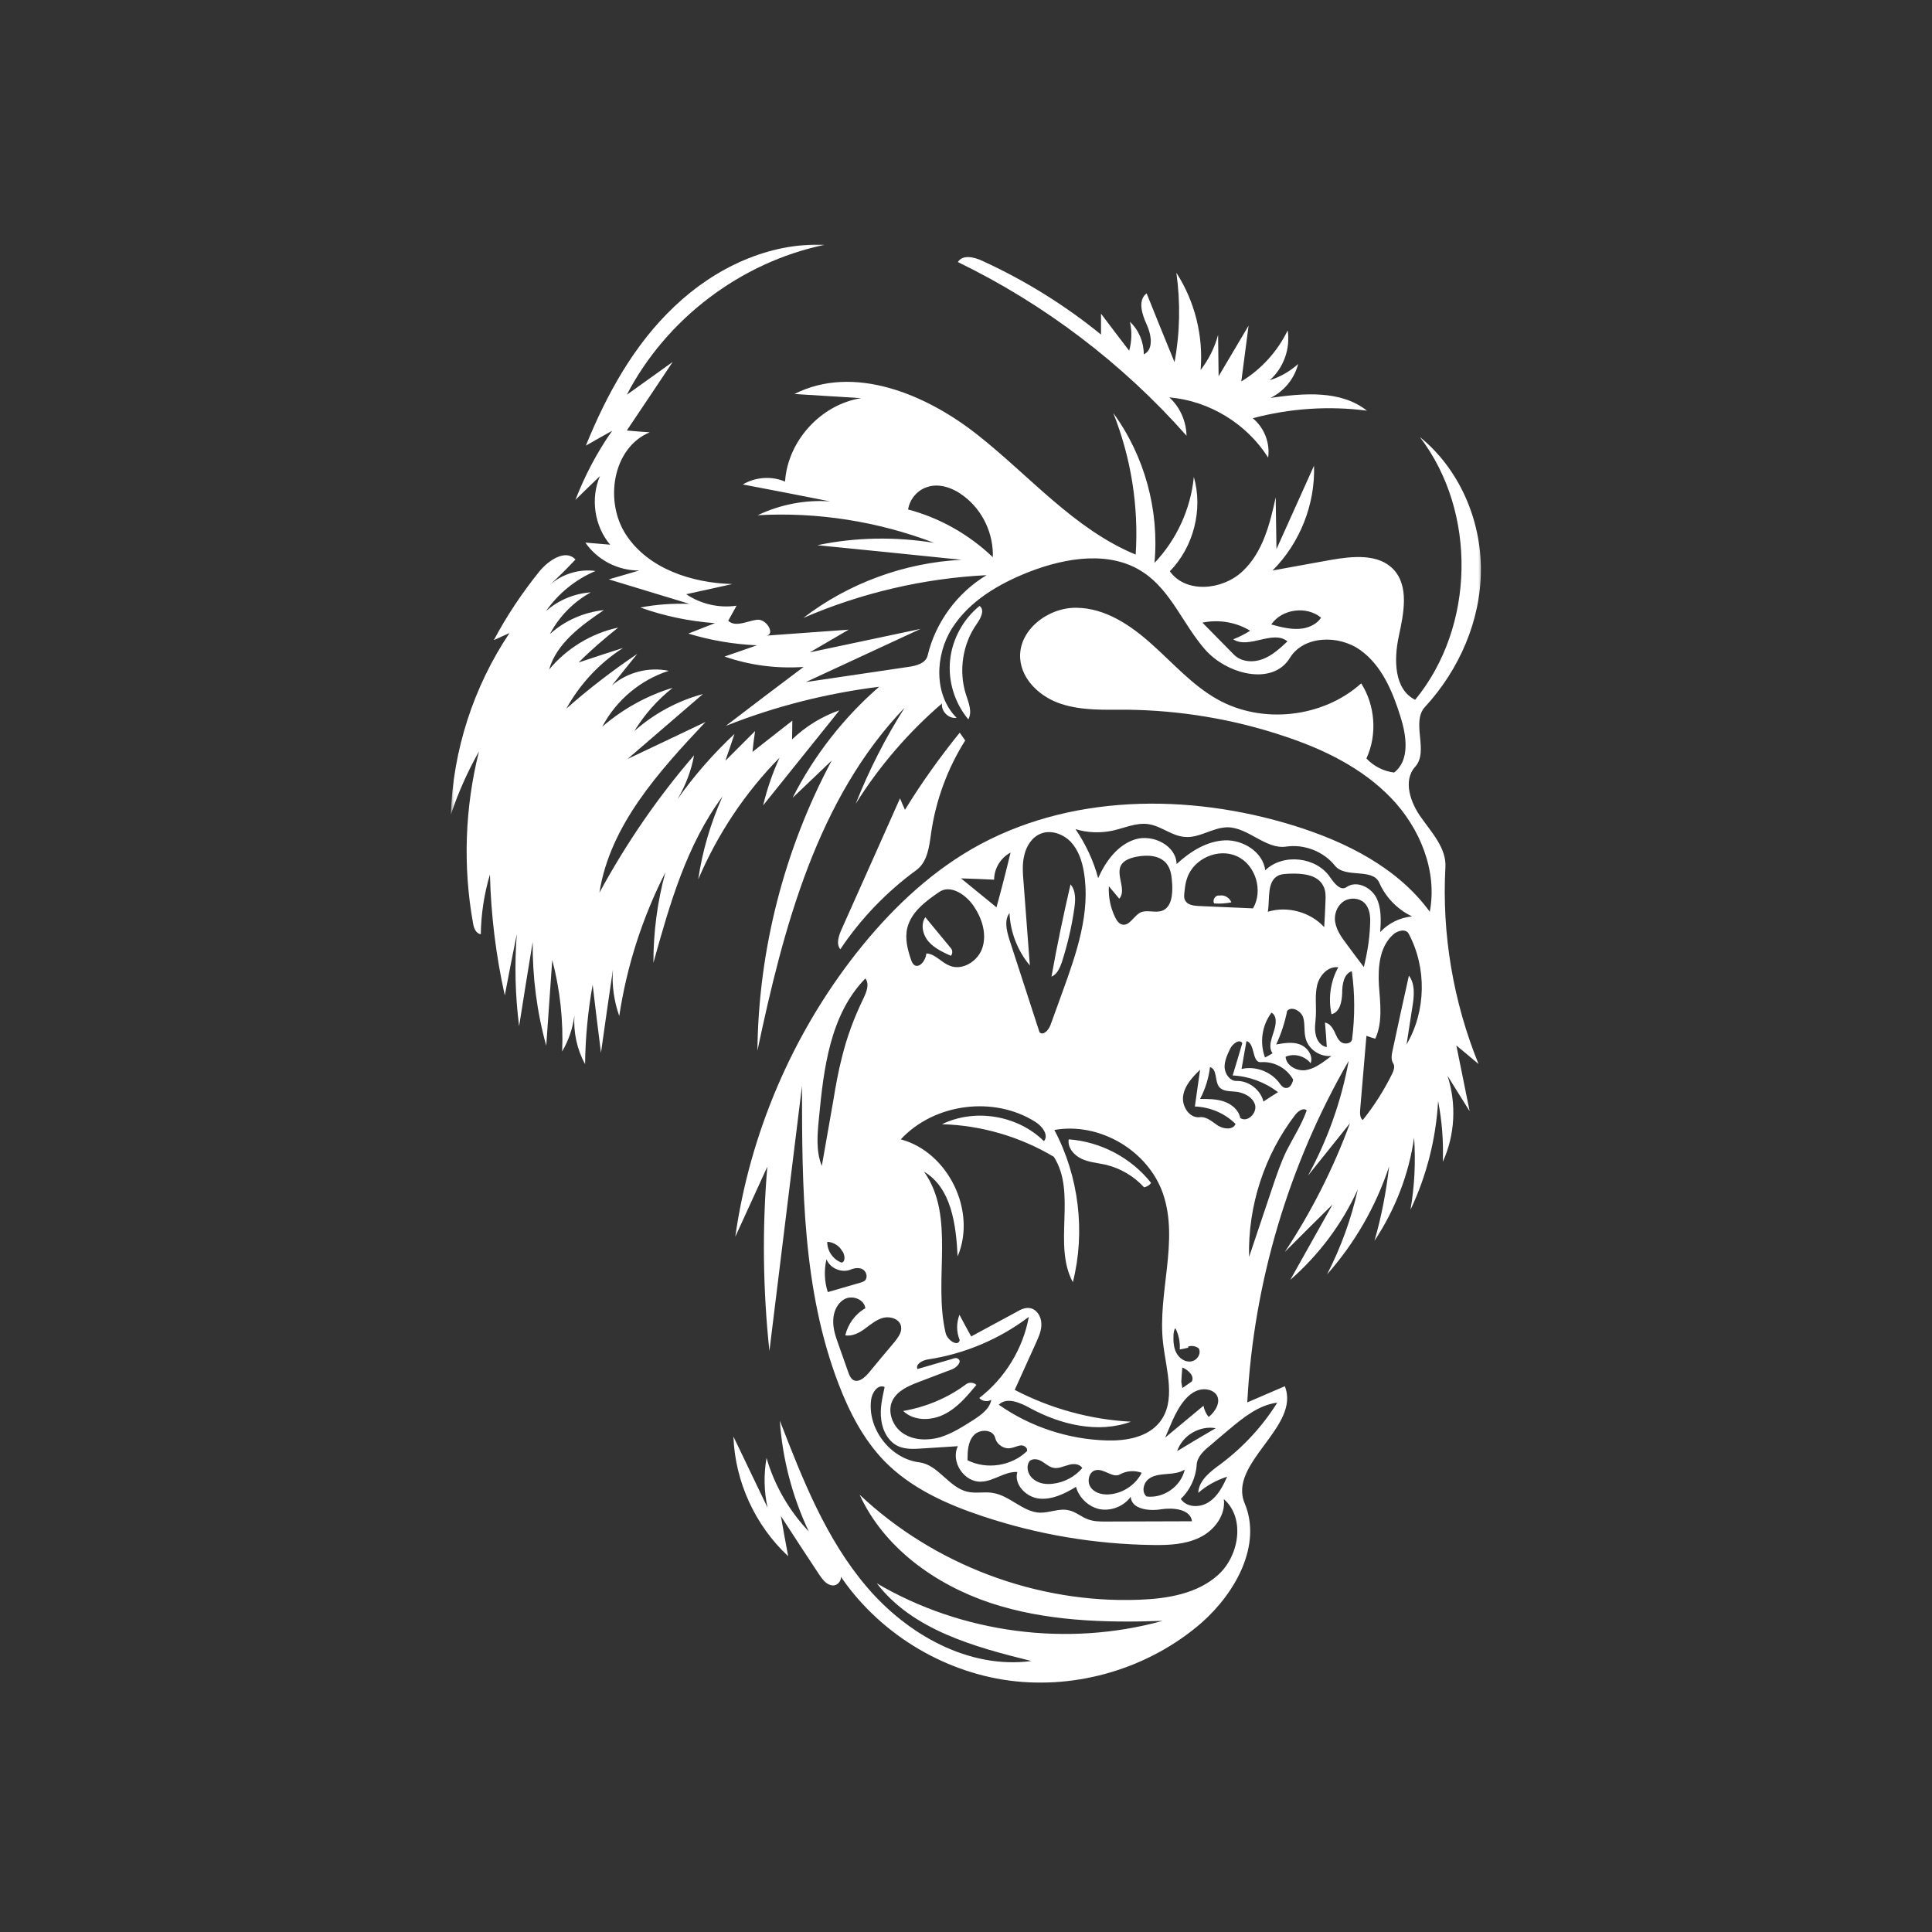 <svg width="483" height="483" viewBox="0 0 483 483" fill="none" xmlns="http://www.w3.org/2000/svg">
<rect x="0" y="0" width="483" height="483" fill="#333333" stroke="none"/>
<mask id="mask0_1372_10694" style="mask-type:luminance" maskUnits="userSpaceOnUse" x="142" y="60" width="229" height="362">
<path d="M142.967 60.536H370.626V421.176H142.967V60.536Z" fill="white"/>
</mask>
<g mask="url(#mask0_1372_10694)">
<path d="M213.922 200.954C217.248 192.547 221.354 184.467 226.179 176.905C204.343 199.651 195.87 231.781 189.355 262.678C189.611 237.451 196.067 212.36 207.93 190.137C204.67 193.266 201.41 196.325 198.149 199.455C203.498 188.899 210.863 179.446 219.789 171.692C206.688 173.323 193.787 176.578 181.466 181.468C187.921 176.512 194.371 171.627 200.892 166.737C194.24 167.195 187.463 166.344 181.139 164.131C183.876 163.22 186.552 162.239 189.224 161.328C183.423 161.066 177.622 160.09 172.083 158.395C174.296 157.55 176.515 156.634 178.729 155.789C172.41 155.331 166.085 154.028 160.088 151.879C164.128 151.095 168.234 150.833 172.344 150.964C165.627 148.946 158.916 146.858 152.204 144.841C154.745 144.121 157.286 143.341 159.826 142.622C154.549 142.687 149.336 140.016 146.338 135.649C148.421 135.845 150.509 135.976 152.531 136.172C148.617 131.543 147.575 124.635 149.985 119.03C147.902 120.982 145.88 123.005 143.862 124.962C146.207 118.9 149.271 113.033 153.049 107.69C150.836 108.928 148.617 110.165 146.468 111.403C151.681 98.563 158.523 86.116 168.626 76.597C178.663 67.017 192.223 60.567 206.104 61.216C185.184 65.583 166.543 79.726 156.702 98.694C160.546 95.957 164.324 93.22 168.173 90.483C164.324 96.219 160.546 101.954 156.702 107.625C158.654 107.821 160.546 107.947 162.438 108.077C153.115 111.926 150.966 125.48 156.637 133.888C162.241 142.229 172.993 145.751 183.096 146.013C179.252 146.858 175.403 147.709 171.559 148.554C175.212 151.029 179.77 152.071 184.137 151.422C183.423 152.659 182.769 153.962 182.055 155.2C183.876 156.896 186.744 155.265 189.224 154.938C191.699 154.616 193.979 158.787 191.438 158.918C198.346 158.395 205.254 157.937 212.167 157.419C208.906 159.306 205.711 161.197 202.451 163.089C211.709 161.132 220.896 159.175 230.153 157.223C220.574 161.655 211.055 166.088 201.475 170.515C210.013 169.277 218.551 167.974 227.024 166.737C229.046 166.475 231.456 165.826 231.914 163.869C233.866 155.592 239.34 148.161 246.641 143.794C230.933 144.579 215.291 148.227 200.826 154.486C212.101 145.817 226.113 140.665 240.387 139.95C228.327 138.713 216.337 137.475 204.343 136.303C213.922 134.28 223.894 134.149 233.544 135.714C219.527 130.371 204.408 127.956 189.42 128.806C195.025 126.134 201.344 124.897 207.538 125.35C200.237 123.916 193.003 122.482 185.702 121.113C188.897 119.227 192.937 118.965 196.263 120.399C196.912 110.231 205.254 101.104 215.291 99.539C209.752 99.217 204.212 98.825 198.607 98.498C213.404 91.001 231.522 98.498 244.492 108.797C257.463 119.03 268.607 132.323 283.922 138.647C284.707 126.587 282.75 114.402 278.317 103.257C286.141 113.944 289.854 127.568 288.616 140.73C294.156 134.929 297.678 127.241 298.458 119.227C300.802 127.372 298.392 136.755 292.46 142.818C296.435 148.423 305.627 147.578 310.643 142.818C315.664 138.124 317.491 131.02 318.925 124.308C318.99 128.61 319.05 132.912 319.116 137.279C322.245 130.305 325.375 123.397 328.504 116.424C328.831 126.069 324.982 135.779 318.14 142.622C323.03 141.711 327.916 140.861 332.871 139.95C338.214 139.04 344.539 138.386 348.317 142.295C352.357 146.531 350.923 153.379 349.686 159.114C348.448 164.91 348.513 172.342 353.791 174.948C368.784 156.699 369.303 128.021 354.964 109.255C364.739 117.139 370.279 129.848 370.218 142.491C370.218 155.069 364.805 167.456 356.267 176.709C352.684 180.553 357.313 187.787 353.791 191.702C350.662 195.153 352.619 200.758 355.356 204.476C358.028 208.255 361.615 212.098 361.353 216.793C360.438 233.476 363.305 250.421 369.63 265.998C367.803 264.434 365.982 262.939 364.09 261.375C365.197 266.849 366.304 272.323 367.411 277.797C365.59 274.863 363.698 271.93 361.871 268.931C364.156 275.905 363.763 283.794 360.699 290.44C360.895 285.358 360.503 280.272 359.527 275.256C359.004 284.639 356.659 293.962 352.619 302.435C353.66 296.503 353.922 290.44 353.53 284.377C352.227 293.569 348.775 302.435 343.623 310.188C345.384 304.13 346.556 297.871 347.276 291.612C344.016 301.519 338.672 310.842 331.764 318.595C335.216 311.883 337.822 304.714 339.452 297.348C335.543 305.951 329.742 313.71 322.572 319.963C326.094 313.644 329.611 307.385 333.133 301.131C329.153 305.041 325.179 309.015 321.204 312.99C327.85 302.953 333.324 292.136 337.5 280.795C333.978 285.162 330.522 289.529 327.005 293.897C331.89 284.966 335.347 275.256 337.173 265.218C322.18 291.16 313.38 320.683 311.821 350.599C314.945 349.23 318.074 347.927 321.204 346.559C325.244 356.661 306.93 365.783 311.166 375.82C315.534 386.25 308.887 398.179 300.415 405.671C287.379 417.011 269.387 422.42 252.311 420.141C235.235 417.861 219.271 407.89 209.752 393.485C210.989 394.33 209.621 396.549 208.121 396.353C206.562 396.222 205.581 394.788 204.735 393.55C201.541 388.726 198.346 383.84 195.221 379.015C195.805 382.341 196.394 385.661 197.043 389.053C188.766 381.36 183.75 370.346 183.358 359.137C186.225 365.069 189.028 371 191.896 376.927C190.98 372.822 190.92 368.585 191.634 364.48C193.591 371.322 197.304 377.712 202.195 382.859C198.084 374.19 195.609 364.742 194.96 355.162C200.63 369.823 206.496 384.751 216.659 396.68C226.828 408.669 242.274 417.338 257.85 415.255C243.582 411.733 228.131 407.497 219.205 395.83C240.452 408.342 266.846 411.799 290.634 405.218C276.104 405.736 261.307 405.283 247.556 400.72C233.736 396.091 220.961 386.899 214.904 373.672C233.479 391.201 259.224 400.916 284.773 399.935C291.877 399.674 299.434 398.436 304.651 393.616C309.863 388.791 311.297 379.408 305.954 374.779C306.472 378.754 303.605 382.597 299.957 384.358C296.37 386.119 292.199 386.316 288.159 386.25C273.754 386.054 259.415 383.644 245.73 379.081C236.669 376.082 227.678 372.042 221.027 365.199C215.88 359.851 212.358 353.074 209.686 346.101C200.63 322.575 200.499 296.699 200.499 271.477C197.762 293.569 195.09 315.662 192.353 337.759C190.723 322.444 190.527 306.998 191.83 291.678C189.159 297.544 186.487 303.345 183.815 309.212C187.463 283.467 198.024 258.703 214.119 238.236C222.204 228.002 231.718 218.75 242.993 212.229C266.977 198.413 297.089 198.217 323.548 206.428C336.519 210.468 349.424 216.923 357.444 227.937C359.396 217.703 354.964 206.951 347.729 199.455C340.494 191.958 330.849 187.269 320.942 184.009C308.299 179.773 294.936 177.559 281.578 177.428C276.104 177.428 270.564 177.685 265.347 175.994C260.2 174.364 255.44 170.062 255.048 164.654C254.53 157.55 262.026 151.814 269.13 151.945C276.3 152.01 282.685 156.307 287.962 161.066C293.311 165.826 298.065 171.3 304.324 174.817C315.534 181.141 330.718 179.446 340.302 170.842C343.819 176.382 344.343 183.682 341.606 189.614C343.427 191.571 345.907 192.809 348.513 193.136C352.488 190.137 351.643 184.009 350.144 179.249C348.186 172.93 345.449 166.344 340.041 162.5C334.632 158.657 325.898 158.853 322.442 164.523C318.074 171.562 306.669 168.563 301.26 162.37C295.786 156.116 292.722 147.643 285.814 143.08C277.603 137.606 266.585 139.362 257.332 142.949C249.836 145.882 242.404 150.184 238.037 157.026C233.736 163.803 233.414 173.71 239.149 179.446C237.192 179.773 235.235 177.816 235.496 175.863C227.089 183.098 219.789 191.571 213.922 200.954ZM319.05 261.113C321.008 260.786 323.096 260.393 324.982 261.113C326.874 261.827 328.373 263.981 327.654 265.807C326.22 263.981 323.548 263.261 321.4 264.177C321.531 266.325 324.006 267.759 326.22 267.563C328.373 267.301 330.265 265.933 332.021 264.63C332.283 264.434 332.61 264.177 332.871 263.981C329.938 264.308 326.939 262.22 326.351 259.352C325.963 257.656 326.285 255.895 325.767 254.27C325.179 252.706 322.965 251.468 321.792 252.706C321.204 255.639 320.293 258.441 319.05 261.113ZM239.406 314.102C239.018 306.148 237.846 296.961 230.999 292.915C239.018 304.13 233.217 319.838 236.412 333.261C236.8 335.022 239.537 336.848 239.929 335.022C239.084 332.999 239.084 330.72 239.864 328.698C240.84 330.524 241.821 332.35 242.797 334.111C246.575 332.089 250.359 330.001 254.137 327.983C255.113 327.395 256.225 326.876 257.332 327.007C259.093 327.198 260.265 329.025 260.331 330.786C260.462 332.547 259.677 334.172 258.962 335.802C257.201 339.716 255.44 343.56 253.679 347.469C262.675 352.163 272.647 354.9 282.75 355.424C274.539 358.417 265.216 356.204 257.528 352.033C255.048 350.664 251.662 349.165 249.705 351.187C257.594 356.727 267.108 359.851 276.753 360.113C281.512 360.244 286.855 359.333 289.854 355.615C294.156 350.337 291.55 342.584 290.765 335.736C289.331 323.354 294.81 310.319 290.765 298.46C287.052 287.638 274.866 280.468 263.586 282.491C269.714 294.027 271.41 307.909 268.215 320.552C263.133 311.169 269.256 298.264 263.46 289.202C255.048 284.186 245.338 281.318 235.496 281.057C243.773 277.017 254.464 278.838 260.98 285.293C262.283 283.794 260.527 281.51 258.831 280.468C248.467 273.887 233.544 275.839 225.198 284.835C237.061 288.03 244.231 302.762 239.406 314.102ZM255.898 220.702C256.416 227.544 256.94 234.457 257.463 241.365C254.399 237.713 252.573 233.023 252.376 228.264C251.008 230.09 251.662 232.631 252.311 234.779C254.857 242.538 257.332 250.291 259.873 258.049C260.784 259.025 262.152 257.526 262.61 256.288C263.586 253.551 264.632 250.749 265.609 248.012C269.13 238.301 272.713 228.068 270.952 217.899C270.499 215.228 269.583 212.491 267.696 210.468C265.805 208.516 262.806 207.409 260.265 208.385C258.047 209.231 256.613 211.449 256.094 213.729C255.506 215.947 255.702 218.357 255.898 220.702ZM232.045 339.847C230.677 340.038 228.785 341.019 229.373 342.257C232.302 341.407 235.169 340.561 238.103 339.716C238.561 339.52 239.149 339.389 239.537 339.716C240.583 340.365 239.215 341.864 238.037 342.322C235.235 343.364 232.432 344.471 229.63 345.517C227.089 346.493 224.352 347.665 223.115 350.141C221.746 352.943 223.18 356.661 225.786 358.352C228.458 360.113 231.914 360.178 234.978 359.333C237.972 358.417 240.714 356.661 243.385 354.966C245.272 353.728 247.426 352.229 247.818 349.945C246.902 350.533 245.534 350.337 244.819 349.492C251.204 344.601 255.767 337.17 257.201 329.221C249.901 334.76 241.167 338.473 232.045 339.847ZM306.93 206.821C303.217 206.821 299.891 209.558 296.244 209.231C292.984 209.034 290.312 206.494 287.117 206.041C284.118 205.583 281.12 207.017 278.121 207.666C275.057 208.32 271.802 208.189 268.869 207.279C271.41 210.992 273.367 215.162 274.539 219.53C276.426 215.293 279.424 211.188 283.857 209.819C288.289 208.516 294.025 211.384 294.156 216.013C297.547 212.883 301.652 210.277 306.276 210.081C310.839 209.95 315.73 213.014 316.313 217.572C320.746 213.271 329.088 214.186 332.544 219.333C333.52 220.767 335.085 222.79 336.584 221.809C338.994 220.053 342.582 221.683 344.016 224.289C345.384 226.895 345.253 230.025 345.057 233.023C347.08 230.805 350.013 229.371 353.011 229.109C349.359 227.353 346.425 224.355 344.795 220.636C343.105 216.923 336.323 219.66 333.717 216.4C330.914 212.883 326.094 210.992 321.596 211.646C316.444 212.425 312.143 206.886 306.93 206.821ZM245.272 370.412C240.97 370.608 237.584 365.33 239.471 361.547C236.412 361.743 233.348 361.939 230.284 362.135C228.392 362.266 226.44 362.332 224.679 361.612C222.138 360.505 220.639 357.703 220.312 354.966C219.92 352.229 220.574 349.492 221.157 346.755C219.462 345.97 217.968 348.189 217.771 350.01C216.856 357.245 222.591 364.676 229.826 365.587C234.586 366.175 237.257 371.977 241.952 372.953C243.969 373.41 246.057 372.887 248.075 373.214C252.376 373.803 255.637 377.974 259.938 378.17C262.414 378.235 264.829 376.993 267.239 377.581C269 377.974 270.368 379.277 272.064 379.86C273.492 380.384 274.992 380.384 276.491 380.384C283.661 380.384 290.83 380.318 298 380.318C297.612 377.254 293.311 376.862 290.247 377.32C287.183 377.843 282.815 377.254 282.685 374.19C280.989 376.54 277.925 377.778 275.057 377.32C272.255 376.801 269.779 374.517 269 371.715C266.197 373.41 263.068 374.975 259.807 374.648C256.547 374.321 253.423 371.131 254.333 368.002C251.204 367.806 248.402 370.346 245.272 370.412ZM348.317 265.867C347.663 264.891 347.925 263.588 348.186 262.416C349.49 256.223 350.858 250.099 352.227 243.906C353.857 246.054 353.53 249.118 353.077 251.855C352.619 254.919 352.096 258.049 351.643 261.113C356.528 252.771 356.724 241.949 352.161 233.411C351.447 232.108 349.359 232.631 348.252 233.672C344.861 236.736 344.473 241.818 344.73 246.316C345.057 250.814 345.711 255.573 343.819 259.679C343.105 259.483 342.32 259.221 341.606 258.96C341.082 265.153 340.559 271.281 340.041 277.404C339.975 278.385 339.975 279.492 340.69 280.015C343.558 276.428 346.038 272.519 348.056 268.413C348.448 267.563 348.775 266.587 348.317 265.867ZM234.717 223.051C231.391 225.331 227.809 228.002 226.828 231.977C226.179 234.649 226.893 237.451 227.809 240.062C227.94 240.45 228.131 240.842 228.458 241.169C229.761 242.276 231.456 240.128 231.587 238.367C233.736 238.432 235.235 240.515 237.257 241.365C240.583 242.865 244.689 240.193 245.665 236.736C246.706 233.215 245.403 229.371 243.32 226.372C241.363 223.57 237.519 221.029 234.717 223.051ZM313.254 227.092C315.861 222.659 313.903 216.139 309.209 214.056C304.52 211.902 298.327 214.705 296.762 219.595C296.37 220.636 296.244 221.809 296.113 222.986C296.048 223.701 295.917 224.485 296.304 225.134C296.893 226.241 298.392 226.438 299.695 226.503C304.193 226.699 308.757 226.895 313.254 227.092ZM279.817 224.677C278.971 223.635 278.056 222.594 277.211 221.552C277.08 224.224 277.603 226.895 278.775 229.305C279.168 230.09 279.686 230.935 280.536 231.132C282.358 231.59 283.404 228.978 285.095 228.133C286.725 227.353 288.813 228.329 290.569 227.675C292.918 226.765 293.18 223.57 293.049 221.029C292.918 219.203 292.787 217.316 291.615 215.882C289.92 213.794 286.79 213.663 284.118 214.186C282.554 214.513 280.924 215.032 280.209 216.4C278.971 218.941 281.708 222.528 279.817 224.677ZM211.316 333.85C211.97 331.047 213.792 328.501 216.337 327.068C216.076 324.919 213.339 323.812 211.382 324.658C209.43 325.573 208.383 327.787 208.318 329.935C208.187 332.089 208.906 334.111 209.621 336.129C210.406 338.413 211.251 340.692 212.036 342.971C212.297 343.756 212.685 344.667 213.404 345.059C214.773 345.643 216.141 344.405 217.117 343.298C219.271 340.692 221.484 338.021 223.698 335.414C224.548 334.302 225.525 333.065 225.263 331.631C225.006 329.875 222.788 329.025 220.961 329.417C219.205 329.81 217.771 331.047 216.337 332.089C214.904 333.196 213.143 334.111 211.316 333.85ZM240.97 124.047C238.299 121.964 234.717 120.66 231.587 121.833C229.177 122.678 227.416 124.897 227.024 127.372C234.913 129.455 242.274 133.626 248.205 139.296C248.402 133.435 245.665 127.568 240.97 124.047ZM295.197 374.714C296.631 376.927 300.022 376.993 302.236 375.493C304.455 374.059 305.692 371.584 306.799 369.174C304.128 370.019 301.652 371.388 299.564 373.214C299.695 370.019 302.694 367.806 305.3 365.914C310.839 361.743 315.664 356.531 319.312 350.664C314.688 351.248 310.839 354.377 307.257 357.376C305.627 358.744 304.062 360.047 302.498 361.416C300.933 362.654 299.303 364.218 299.172 366.175C298.981 369.37 297.547 372.5 295.197 374.714ZM215.814 249.707C216.594 248.077 217.444 246.054 216.337 244.62C207.538 253.616 205.908 267.11 204.735 279.557C204.343 283.598 203.951 287.768 205.45 291.482C206.431 286.073 207.342 280.599 208.318 275.19C208.906 271.543 209.555 267.955 210.471 264.373C211.709 259.287 213.535 254.401 215.814 249.707ZM330.849 221.552C329.48 218.619 325.506 218.292 322.311 218.423C321.4 218.488 320.424 218.488 319.574 218.881C316.64 220.375 317.491 224.677 316.968 227.937C321.858 226.438 327.588 228.002 331.045 231.781C331.176 229.632 331.307 227.419 331.372 225.265C331.437 223.962 331.437 222.659 330.849 221.552ZM328.962 253.943C328.897 255.443 328.57 257.007 328.897 258.507C329.153 260.071 330.2 261.571 331.699 261.762C331.568 259.744 331.437 257.722 331.241 255.639C332.348 255.835 333.068 256.811 333.586 257.853C334.044 258.829 334.436 259.941 335.347 260.59C336.323 261.178 337.887 260.851 338.018 259.81C338.738 254.14 338.738 248.469 337.953 242.799C335.935 243.448 335.543 246.12 335.543 248.273C335.477 250.421 334.954 253.093 332.871 253.551C332.021 249.576 332.61 245.34 334.567 241.818C332.021 241.496 329.873 243.841 329.284 246.316C328.7 248.791 329.088 251.403 328.962 253.943ZM312.273 314.233C314.23 308.432 316.183 302.631 318.14 296.764C319.181 293.7 320.228 290.571 321.662 287.638C323.352 284.317 325.44 281.122 326.678 277.6C325.833 276.82 324.529 277.797 323.81 278.707C316.057 288.81 311.946 301.584 312.273 314.233ZM341.017 225.658C339.779 224.485 337.626 224.355 336.127 225.2C334.567 226.11 333.717 227.937 333.717 229.698C333.782 232.042 335.216 234.13 336.65 236.017C338.084 237.974 339.518 239.866 340.951 241.753C341.797 238.367 342.385 234.845 342.516 231.262C342.647 229.305 342.516 227.026 341.017 225.658ZM308.299 159.829C309.798 159.24 311.232 158.526 312.535 157.68C309.018 155.527 304.651 154.813 300.606 155.658C303.217 158.329 305.889 161.001 308.495 163.673C310.321 165.499 313.254 165.695 315.664 164.785C318.074 163.869 319.966 162.108 321.858 160.352C318.271 157.353 312.208 162.37 308.299 159.829ZM256.743 362.784C257.005 362.005 256.029 361.285 255.244 361.35C254.399 361.416 253.614 361.874 252.769 362.005C251.073 362.397 249.187 361.159 248.794 359.464C248.271 357.31 244.95 357.18 243.451 358.81C241.952 360.44 241.886 362.85 241.886 365.069C246.706 367.479 252.9 366.503 256.743 362.784ZM310.06 279.492C311.821 280.73 314.296 278.32 313.773 276.232C313.189 274.214 310.905 273.102 308.822 272.911C307.388 272.78 305.758 272.846 304.842 271.799C303.605 270.3 304.389 267.301 302.498 266.783C302.171 269.52 301.325 272.257 300.022 274.732C302.04 274.732 304.128 274.732 306.02 275.387C307.906 276.036 309.667 277.469 310.06 279.492ZM302.171 354.246C303.866 352.878 305.3 350.468 304.128 348.707C303.539 347.862 302.563 347.469 301.587 347.338C297.481 346.951 294.744 351.444 293.049 355.293C292.46 356.661 291.877 358.03 291.288 359.398C294.483 356.727 297.678 354.116 300.868 351.444C301.064 352.49 301.522 353.467 302.171 354.246ZM273.95 367.544C272.189 367.871 271.606 370.543 272.778 371.977C273.885 373.41 275.973 373.803 277.794 373.541C280.989 373.149 283.988 371.066 285.422 368.198C283.661 367.544 281.643 367.675 280.013 368.585C278.187 369.632 276.038 367.086 273.95 367.544ZM298.719 276.624C299.172 273.56 299.564 270.496 300.022 267.432C298.131 269.258 296.178 271.346 295.786 273.953C295.394 276.559 297.351 279.623 299.957 279.296C301.652 279.1 303.086 280.468 304.455 281.384C305.889 282.294 308.233 282.556 308.887 280.991C306.216 278.32 302.498 276.755 298.719 276.624ZM248.532 219.922C245.795 219.791 242.993 219.66 240.256 219.595C243.189 222.005 246.188 224.42 249.121 226.83C250.359 222.332 251.531 217.769 252.638 213.145C250.163 214.448 248.532 217.12 248.532 219.922ZM257.136 365.718C256.482 367.217 257.201 369.043 258.57 369.954C259.873 370.935 261.568 371.131 263.199 370.935C266.066 370.608 268.738 369.174 270.564 367.021C269.91 365.914 268.346 365.848 267.108 366.241C265.87 366.568 264.567 367.217 263.329 366.955C262.152 366.699 261.307 365.783 260.2 365.199C259.158 364.611 257.528 364.611 257.136 365.718ZM206.949 323.027C209.686 322.248 212.358 321.463 215.034 320.683C215.422 320.552 215.88 320.421 216.207 320.16C216.986 319.445 216.659 318.011 215.814 317.423C214.969 316.839 213.726 316.97 212.75 317.357C210.536 318.338 207.538 317.161 206.622 314.816C205.973 317.553 206.104 320.421 206.949 323.027ZM310.387 267.241C313.773 266.456 317.556 267.825 319.705 270.562C320.162 271.216 320.746 272.061 321.596 271.995C322.572 271.995 323.096 270.823 323.292 269.913C321.727 267.045 318.467 265.284 315.207 265.545C312.927 265.676 313.838 260.851 311.624 260.263C311.232 262.547 310.774 264.891 310.387 267.241ZM319.508 273.037C316.248 270.562 312.273 269.062 308.168 268.866C308.953 266.194 309.798 263.523 310.578 260.786C309.863 259.614 308.102 260.982 307.519 262.22C306.799 263.719 306.085 265.284 306.15 266.914C306.276 268.544 307.519 270.3 309.144 270.235C312.208 270.169 315.141 272.453 315.861 275.387C317.033 274.602 318.271 273.822 319.508 273.037ZM317.813 156.116C320.424 156.83 323.161 157.55 325.833 157.092C327.588 156.765 329.284 155.92 330.265 154.42C326.678 151.422 320.484 152.201 317.813 156.116ZM286.659 374.125C290.896 374.648 295.263 371.584 296.178 367.413C294.81 368.263 293.114 368.389 291.484 368.52C289.92 368.651 288.159 368.847 286.986 369.889C285.749 371 285.422 373.149 286.659 374.125ZM318.14 263.327C316.51 261.047 318.99 258.049 318.925 255.246C318.925 254.401 318.598 253.551 317.878 253.158C315.468 256.353 314.88 260.655 316.248 264.373C316.902 264.046 317.491 263.719 318.14 263.327ZM297.089 336.914C296.37 337.105 295.655 337.236 294.936 337.367C295.066 335.545 294.679 333.653 293.829 332.023C293.502 332.481 293.436 333.065 293.376 333.653C293.311 335.153 293.376 336.783 294.025 338.086C294.679 339.454 296.113 340.561 297.678 340.365C299.172 340.234 300.415 338.473 299.695 337.105C298.981 336.521 297.934 336.325 297.024 336.652M294.287 362.784C297.481 360.832 300.671 358.941 303.932 357.049C299.891 356.334 295.59 358.875 294.287 362.784ZM210.602 312.859C209.882 311.491 208.383 310.515 206.818 310.449C206.753 312.668 208.252 314.882 210.406 315.662C211.447 315.405 211.185 313.775 210.667 312.859M295.328 345.452C295.394 345.97 295.524 346.493 295.59 347.011C296.37 346.493 297.154 345.905 297.934 345.386C298.719 344.018 297.024 342.453 295.59 341.864C295.459 343.037 295.394 344.274 295.328 345.452Z" fill="white"/>
</g>
<path d="M304.843 223.897C306.086 223.635 307.389 224.42 307.842 225.592C306.408 225.854 304.974 225.985 303.54 225.854C303.022 225.003 303.867 223.7 304.843 223.897Z" fill="white"/>
<path d="M231.328 229.305C233.482 231.911 235.63 234.522 237.784 237.128C238.171 237.646 238.171 238.431 237.718 238.95C235.696 238.039 233.613 237.063 232.179 235.433C230.679 233.737 230.091 231.131 231.328 229.305Z" fill="white"/>
<path d="M225.788 352.745C231.458 351.769 236.932 349.49 241.561 346.033C242.275 345.515 243.452 345.575 244.101 346.23C241.757 349.032 239.342 351.965 236.021 353.595C232.761 355.225 228.459 355.291 225.788 352.745Z" fill="white"/>
<path d="M268.543 227.354C267.889 231.847 266.847 236.214 265.479 240.515C264.955 241.949 264.306 243.579 262.873 244.168C264.241 236.41 265.871 228.722 267.632 221.095C269.066 222.79 268.87 225.2 268.543 227.354Z" fill="white"/>
<path d="M286.012 296.828C283.466 294.025 280.015 292.003 276.302 291.157C274.279 290.699 272.126 290.569 270.304 289.658C268.413 288.742 266.848 286.856 267.175 284.833C275.19 285.422 282.817 289.462 287.768 295.721C287.38 296.304 286.726 296.697 286.012 296.828Z" fill="white"/>
<path d="M241.494 173.642C242.148 175.665 243.124 177.944 242.083 179.835C238.691 175.795 236.996 170.387 237.519 165.104C238.037 159.826 240.774 154.81 244.885 151.484C246.253 152.46 245.207 154.548 244.231 155.917C240.649 160.933 239.602 167.71 241.494 173.642Z" fill="white"/>
<path d="M239.93 183.163C240.388 183.812 240.841 184.466 241.299 185.115C236.866 192.153 233.933 200.108 232.761 208.384C232.303 211.71 231.85 215.488 229.113 217.506C221.682 222.92 215.162 229.697 210.08 237.324C208.973 235.956 209.688 233.933 210.407 232.303C215.292 221.42 220.117 210.533 225.008 199.585C225.395 200.561 225.788 201.476 226.245 202.452C230.351 195.741 234.98 189.286 239.93 183.163Z" fill="white"/>
<path d="M304.652 94.064C307.127 89.828 309.668 85.657 312.144 81.421C311.56 86.115 310.906 90.744 310.322 95.367C315.273 92.369 319.378 87.876 321.919 82.593C322.639 87.156 320.878 92.047 317.426 95.045C320.033 94.26 322.508 92.827 324.53 91C323.615 94.653 321.009 97.848 317.618 99.473C325.834 98.301 335.151 97.455 341.737 102.668C332.218 101.43 322.443 102.084 313.19 104.559C316.058 106.904 317.557 110.748 317.034 114.401C311.691 105.928 302.302 100.192 292.33 99.347C295.002 101.757 296.567 105.339 296.632 108.927C280.663 90.869 261.112 76.012 239.472 65.517C240.584 63.63 243.386 64.214 245.404 65.129C256.095 70.015 266.133 76.208 275.254 83.639C275.254 81.879 275.254 80.183 275.254 78.422C277.604 81.552 279.949 84.616 282.293 87.68C282.947 85.33 283.013 82.855 282.489 80.445C284.708 82.528 285.946 85.526 285.946 88.59C288.487 87.418 287.833 83.639 286.66 81.094C285.488 78.553 284.381 75.036 286.66 73.341C288.944 79.076 291.289 84.812 293.634 90.547C295.002 83.182 295.133 75.62 294.091 68.189C298.72 75.358 300.869 84.027 300.154 92.499C302.172 89.893 303.671 86.895 304.521 83.7C304.587 87.156 304.587 90.613 304.652 94.064Z" fill="white"/>
<mask id="mask1_1372_10694" style="mask-type:luminance" maskUnits="userSpaceOnUse" x="112" y="137" width="98" height="130">
<path d="M112.704 137.816H209.943V266.616H112.704V137.816Z" fill="white"/>
</mask>
<g mask="url(#mask1_1372_10694)">
<path d="M173.517 188.831C172.797 192.741 171.363 196.454 169.346 199.845C173.517 193.913 178.337 188.439 183.62 183.483C182.9 185.702 182.12 187.916 181.335 190.2C183.816 187.719 186.291 185.244 188.767 182.769C188.505 184.464 188.309 186.22 188.112 187.981C191.438 185.375 194.764 182.769 198.084 180.162C198.084 181.727 198.024 183.292 198.024 184.852C201.41 181.596 205.45 179.116 209.883 177.556C203.498 185.506 197.108 193.455 190.789 201.344C191.765 197.239 193.134 193.264 194.895 189.415C186.291 198.149 179.383 208.514 174.558 219.854C175.6 212.684 177.688 205.711 180.621 199.125C171.625 211.251 167.389 226.173 163.349 240.709C163.349 233.086 164.325 225.459 166.347 218.093C160.612 229.368 156.702 241.493 154.811 254.006C153.508 250.288 152.919 246.248 153.246 242.339C152.204 249.312 151.223 256.22 150.247 263.193C149.533 257.523 148.813 251.853 148.164 246.183C146.987 252.703 146.338 259.415 146.273 266.061C144.25 262.348 143.339 258.112 143.601 253.875C143.209 257.005 142.167 260.069 140.537 262.871C140.864 255.178 140.014 247.42 138.062 239.994C137.538 247.164 137.081 254.268 136.562 261.437C134.213 252.965 133.106 244.23 133.171 235.496C131.999 242.469 130.892 249.508 129.78 256.547C128.804 248.92 128.608 241.166 129.197 233.539C128.155 238.626 127.174 243.707 126.198 248.854C123.984 238.882 122.741 228.784 122.485 218.616C121.051 223.436 120.266 228.523 120.201 233.539C118.963 233.408 118.44 231.974 118.249 230.737C115.703 216.594 116.226 201.862 119.748 187.85C116.88 192.937 114.53 198.215 112.704 203.689C113.227 187.589 118.379 171.69 127.37 158.261C126.067 158.85 124.764 159.434 123.461 160.022C126.721 153.894 130.565 148.159 134.932 142.75C137.211 140.013 141.448 137.211 143.863 139.882C141.775 142.096 139.626 144.249 137.342 146.332C140.406 143.53 144.773 142.161 148.879 142.75C143.928 144.838 139.561 148.355 136.497 152.787C139.561 150.05 143.601 148.355 147.707 148.093C143.405 150.443 139.752 154.156 137.473 158.523C141.186 155.132 146.011 153.049 150.967 152.526C145.297 156.37 139.168 160.802 137.277 167.388C141.644 162.105 147.837 158.327 154.549 156.893C151.098 159.63 147.772 162.498 144.642 165.627C148.356 164.389 152.074 163.152 155.787 161.975C149.855 165.758 144.97 171.036 141.578 177.164C147.183 172.208 153.115 167.65 159.309 163.474C157.221 166.085 155.072 168.691 152.984 171.363C156.828 168.037 162.242 166.669 167.193 167.71C160.154 169.929 154.026 175.076 150.574 181.662C155.721 177.229 161.719 173.904 168.174 171.946C164.39 174.945 161.13 178.598 158.589 182.769C163.479 178.402 169.411 175.207 175.731 173.511C169.477 178.925 163.152 184.333 156.894 189.742C163.349 186.678 169.864 183.614 176.385 180.484C164.717 192.871 152.466 206.36 149.855 223.175C156.506 210.924 164.39 199.387 173.517 188.831Z" fill="white"/>
</g>
</svg>
